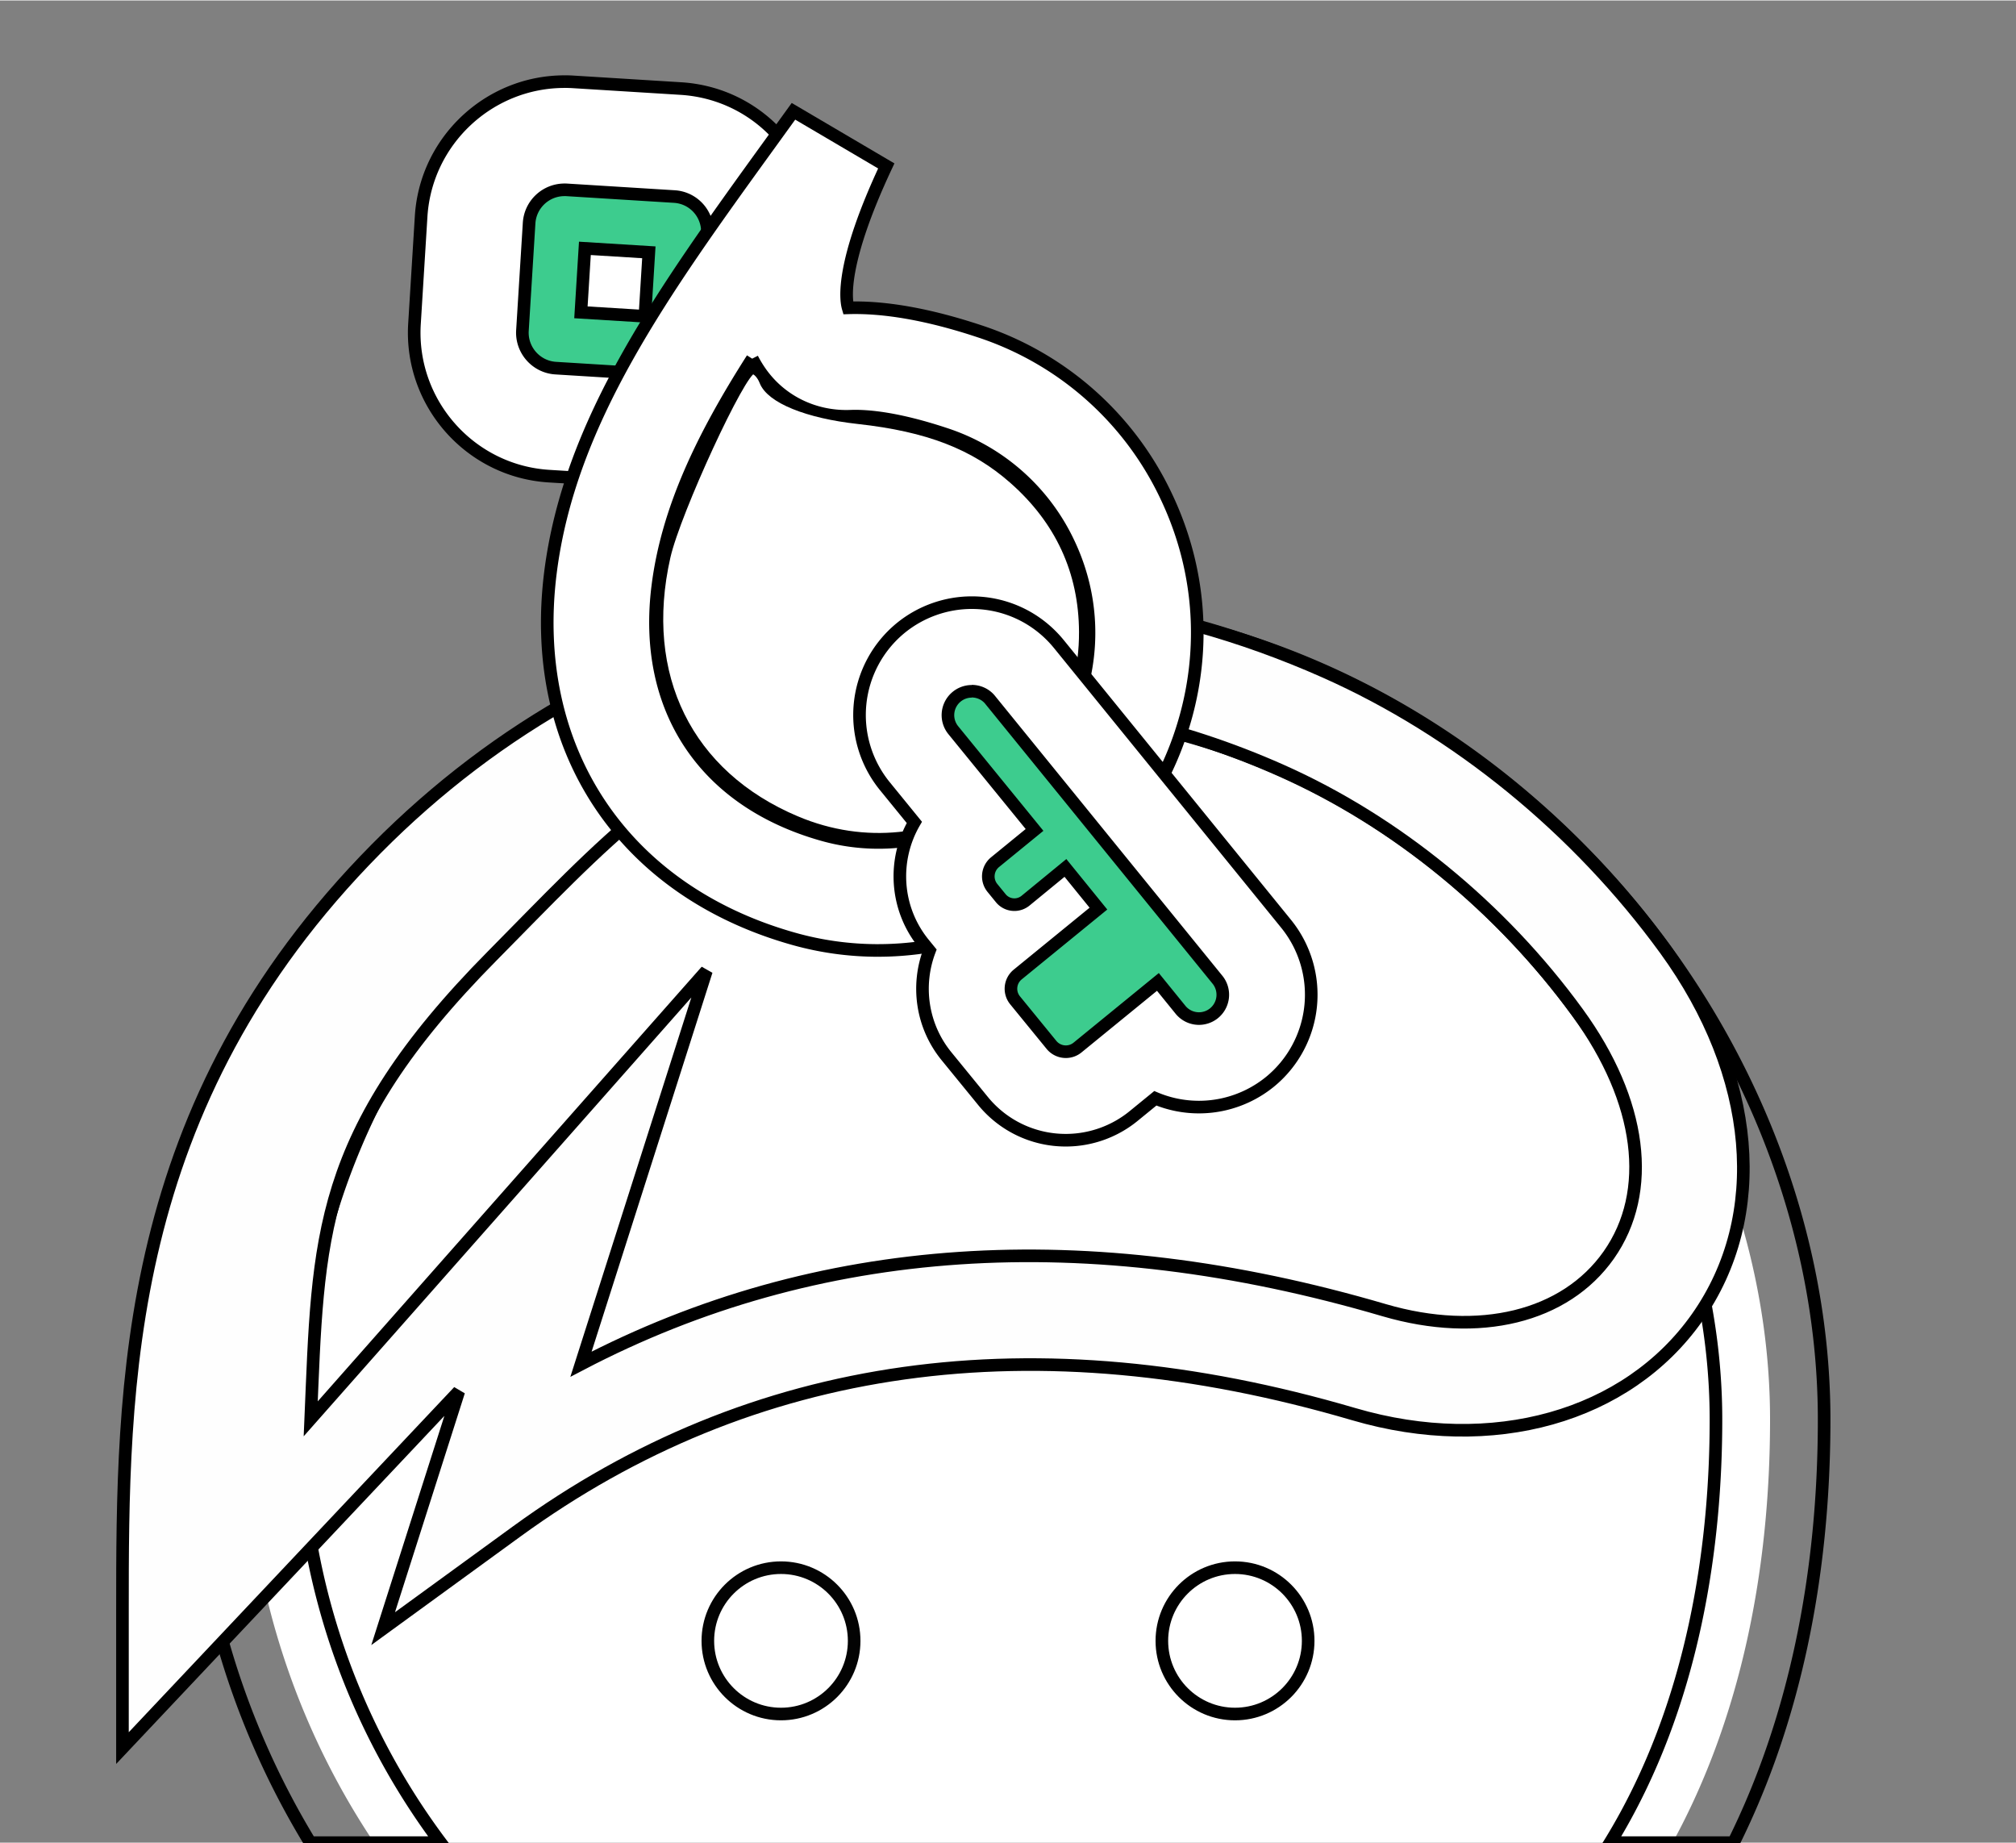 <svg
   xmlns:dc="http://purl.org/dc/elements/1.1/"
   xmlns:cc="http://creativecommons.org/ns#"
   xmlns:rdf="http://www.w3.org/1999/02/22-rdf-syntax-ns#"
   xmlns:svg="http://www.w3.org/2000/svg"
   xmlns="http://www.w3.org/2000/svg"
   xmlns:xlink="http://www.w3.org/1999/xlink"
   xmlns:sodipodi="http://sodipodi.sourceforge.net/DTD/sodipodi-0.dtd"
   xmlns:inkscape="http://www.inkscape.org/namespaces/inkscape"
   viewBox="0 0 256 233.879"
   height="234"
   width="256"
   version="1.1"
   id="svg38"
   sodipodi:docname="keybase.svg"
   inkscape:version="0.92.4 5da689c313, 2019-01-14">
  <rect x="0" y="0" width="256" height="233.879" fill="#808080" stroke="none"/>
  <sodipodi:namedview
     pagecolor="#ffffff"
     bordercolor="#666666"
     borderopacity="1"
     objecttolerance="10"
     gridtolerance="10"
     guidetolerance="10"
     inkscape:pageopacity="0"
     inkscape:pageshadow="2"
     inkscape:window-width="949"
     inkscape:window-height="348"
     id="namedview40"
     showgrid="false"
     inkscape:zoom="1.008547"
     inkscape:cx="122.05085"
     inkscape:cy="117"
     inkscape:window-x="3849"
     inkscape:window-y="355"
     inkscape:window-maximized="0"
     inkscape:current-layer="g36" />
  <defs
     id="defs6">
    <clipPath
       id="A">
      <path
         d="M0 600h600V0H0z"
         id="path2" />
    </clipPath>
    <path
       id="B"
       d="M287.79 242.925c0-3.207-2.6-5.806-5.806-5.806s-5.806 2.6-5.806 5.806 2.6 5.806 5.806 5.806 5.806-2.6 5.806-5.806" />
  </defs>
  <g
     clip-path="url(#A)"
     transform="matrix(1.6 0 0 -1.6 -352 596.939)"
     id="g36">
    <path
       d="M263.836 339.627c-3.9.24-6.887 3.608-6.66 7.51l.53 8.547c.232 3.74 3.35 6.67 7.097 6.67a6.63 6.63 0 0 0 .422-.013l8.542-.53a7.05 7.05 0 0 0 6.652-7.542l-.524-8.514c-.03-.492-.13-.882-.19-1.095l-.304-1.487-5.62-4.162z"
       fill="#3dcc8e"
       id="path10" />
    <path
       d="M264.803 366.647c-6 0-11.01-4.698-11.38-10.696l-.53-8.563c-.364-6.26 4.43-11.662 10.686-12.045l11.498-.71 8.2 6.07.607 2.967c.12.455.25 1.068.297 1.818l.524 8.522c.192 3.045-.817 5.98-2.84 8.266-2.013 2.278-4.8 3.638-7.843 3.823l-8.543.53a11.7 11.7 0 0 1-.675.02m6.378-18.62l.314 5.075-5.076.314-.315-5.076 5.077-.313m-6.378 10.036a3.25 3.25 0 0 0 .17-.005l8.528-.53a2.79 2.79 0 0 0 2.634-2.984l-.525-8.524c-.008-.132-.06-.248-.086-.374l-3.042-2.252-8.38.518c-1.546.095-2.73 1.43-2.64 2.977l.53 8.53c.092 1.49 1.327 2.642 2.812 2.642"
       fill="#282828"
       id="path12"
       style="fill:#ffffff;fill-opacity:1;stroke:#000000;stroke-opacity:1" />
    <path
       d="M300 320.962c-33.402 0-60.48-27.078-60.48-60.48a60.19 60.19 0 0 1 10.167-33.569h103.055c5.424 9.907 7.738 21.637 7.738 33.57 0 30.914-27.078 60.48-60.48 60.48"
       fill="#fff"
       id="path14"
       style="fill:#ffffff;fill-opacity:1;stroke:none" />
    <g
       fill="#282827"
       id="g22"
       style="fill:#000000;fill-opacity:1;stroke:#ffffff;stroke-opacity:1">
      <path
         d="M300 325.255c-35.716 0-64.773-29.057-64.773-64.773a64.38 64.38 0 0 1 9.396-33.569h10.347a55.89 55.89 0 0 0-11.157 33.569c0 30.982 25.205 56.188 56.187 56.188 14.716 0 28.81-6.16 39.688-17.348 10.486-10.783 16.5-24.94 16.5-38.84 0-9.517-1.572-22.45-8.405-33.57h9.8c4.73 9.52 7.19 20.9 7.19 33.57 0 16.116-6.9 32.454-18.93 44.826-12.508 12.863-28.79 19.947-45.844 19.947"
         id="path16"
         style="fill:none;fill-opacity:1;stroke:#000000;stroke-opacity:1" />
      <use
         xlink:href="#B"
         id="use18"
         style="fill:none;fill-opacity:1;stroke:#030303;stroke-opacity:1" />
      <use
         xlink:href="#B"
         x="36.033"
         id="use20"
         style="fill:none;fill-opacity:1;stroke:#000000;stroke-opacity:1" />
    </g>
    <path
       d="M234.012 245.23l32.228 34.18-7.757-24.32c25.16 18.3 51.575 15.415 70.174 9.953 19.74-5.796 33.562 11.64 20.032 30.238-6.43 8.84-15.248 16.178-25.265 20.63-26.273 11.67-52.688 4.866-70.507-13.134-18.876-19.068-18.905-40.217-18.905-57.547"
       fill="#ff6f21"
       id="path24"
       style="fill:none" />
    <path
       d="m 296.972,317.39 c -3.74,0 -7.456,-0.373 -11.107,-1.124 -11.135,-2.3 -18.374,-10.479 -26.798,-18.989 -13.993,-14.135 -13.801,-22.489 -14.406,-36.733 L 276.066,296.086 266.111,264.878 c 18.708,9.78 40.1,11.228 63.755,4.282 7.528,-2.2 14.35,-0.535 17.808,4.37 3.55,5.04 2.633,12.227 -2.456,19.223 -6.08,8.36 -14.44,15.19 -23.537,19.23 -8.068,3.584 -16.45,5.402 -24.71,5.402 m -67.252,-82.97 v 10.8 c 0,17.917 0,40.215 20.146,60.567 9.62,9.717 21.47,16.245 34.27,18.878 13.474,2.772 27.662,1.098 41.032,-4.84 10.453,-4.644 20.04,-12.467 26.994,-22.026 7.243,-9.958 8.213,-21.154 2.53,-29.218 -5.555,-7.885 -16.247,-10.892 -27.245,-7.664 -25.364,7.448 -47.718,4.317 -66.438,-9.306 l -10.6,-7.713 6.005,18.825 z"
       id="path26"
       style="fill:#fefefe;fill-opacity:1;stroke:#000000;stroke-opacity:1"
       inkscape:connector-curvature="0"
       sodipodi:nodetypes="ccccccccccccscccccccccc" />
    <g
       id="g4568"
       transform="translate(-37.73,-36.072)"
       style="fill:#ffffff;fill-opacity:1;stroke:#000000;stroke-opacity:1">
      <path
         d="m 317.435,380.732 c -3.962,-6.212 -6.744,-11.986 -7.504,-18.094 -1.203,-9.673 3.698,-17.03 13.11,-19.68 8.172,-2.3 16.954,2.105 19.996,10.03 1.65,4.298 1.477,8.947 -0.484,13.09 a 16.48,16.48 0 0 1 -9.794,8.672 c -3.82,1.268 -6.198,1.47 -7.516,1.42 -2.96,-0.116 -5.7,1.262 -7.3,3.7 a 8.59,8.59 0 0 0 -0.509,0.872 m 9.977,-46.963 a 24.66,24.66 0 0 0 -6.697,0.925 c -6.666,1.877 -11.993,5.587 -15.404,10.73 -3.4,5.126 -4.75,11.445 -3.9,18.275 1.5,12.057 8.93,22.33 17.535,34.223 l 1.758,2.433 7.367,-4.335 c -3.636,-7.74 -3.22,-10.607 -3.028,-11.26 2.925,0.09 6.43,-0.534 10.42,-1.858 a 24.99,24.99 0 0 0 14.85,-13.149 c 2.974,-6.284 3.236,-13.33 0.74,-19.84 -3.788,-9.87 -13.446,-16.143 -23.64,-16.143"
         id="path4562"
         style="fill:#ffffff;fill-opacity:1;stroke:#000000;stroke-opacity:1"
         inkscape:connector-curvature="0" />
      <path
         style="fill:#ffffff;fill-opacity:1;stroke:#000000;stroke-width:0.992;stroke-opacity:1"
         d="M 161.513,46.393 C 147.793,40.607 141.596,28.048 145.015,12.958 c 1.282,-5.659 9.602,-23.666 10.934,-23.666 0.435,0 1.04,0.646 1.343,1.435 0.869,2.265 5.592,4.182 12.055,4.893 8.834,0.972 14.688,3.234 19.633,7.586 5.876,5.173 8.866,11.655 8.902,19.301 0.088,18.757 -18.923,31.243 -36.368,23.885 z"
         id="path4564"
         inkscape:connector-curvature="0"
         transform="matrix(0.625,0,0,-0.625,220,373.125)" />
    </g>
    <path
       d="M315.44 324.184c-3.82-9.956-14.9-15.515-25.167-12.625-11.566 3.257-17.673 12.552-16.207 24.342 1.46 11.725 9.382 22.005 18.515 34.677-7.502-15.97-1.13-17.465.887-17.385 1.992.08 4.9-.26 9.04-1.634 11.277-3.743 17.238-16.157 12.933-27.375"
       fill="#ff6f21"
       id="path28"
       style="fill:none" />
    <path
       d="M304.592 286.16c-1.503 0-2.91.668-3.86 1.832l-2.888 3.537c-1.674 2.05-1.434 5.05.5 6.81a4.89 4.89 0 0 0-1.638 1.303l-.66.807c-1.734 2.123-1.417 5.26.705 6.993l.415.34-4.23 5.192a5.41 5.41 0 0 0 .77 7.597 5.42 5.42 0 0 0 3.417 1.219c1.626 0 3.15-.722 4.182-1.982l18.043-22.207a5.41 5.41 0 0 0-.773-7.594c-.636-.52-1.398-.894-2.2-1.08-.398-.092-.808-.138-1.217-.138-1.406 0-2.735.54-3.736 1.498l-3.68-3.005c-.887-.724-2.006-1.123-3.15-1.123"
       fill="#3dcc8e"
       id="path32" />
    <path
       d="M304.023 322.035c-1.7 2.078-4.216 3.27-6.9 3.27-2.044 0-4.044-.712-5.63-2.004a8.93 8.93 0 0 1-1.275-12.547l2.35-2.885c-1.726-2.968-1.54-6.824.758-9.637l.442-.542c-1.04-2.74-.63-5.95 1.354-8.38l2.888-3.538a8.46 8.46 0 0 1 6.581-3.122c1.952 0 3.86.68 5.372 1.914l1.73 1.412a8.93 8.93 0 0 1 3.466-.697c.674 0 1.35.077 2.006.23a8.95 8.95 0 0 1 3.633 1.781 8.93 8.93 0 0 1 1.267 12.54l-18.025 22.185zm-6.9-3.755c.547 0 1.1-.238 1.464-.696l18.035-22.196a1.89 1.89 0 0 0-.269-2.659 1.88 1.88 0 0 0-.769-.377c-.14-.033-.283-.05-.426-.05-.548 0-1.09.237-1.465.695l-1.796 2.213-6.377-5.205a1.46 1.46 0 0 0-.93-.332 1.47 1.47 0 0 0-1.14.541l-2.888 3.537c-.508.622-.415 1.538.207 2.046l6.408 5.23-2.618 3.228-3.17-2.6c-.26-.21-.572-.314-.882-.314-.404 0-.805.175-1.08.512l-.66.81c-.51.623-.417 1.54.206 2.05l3.133 2.558-6.447 7.913a1.89 1.89 0 0 0 1.465 3.085"
       fill="#282828"
       id="path34"
       style="fill:#ffffff;fill-opacity:1;stroke:#000000;stroke-opacity:1" />
  </g>
</svg>
